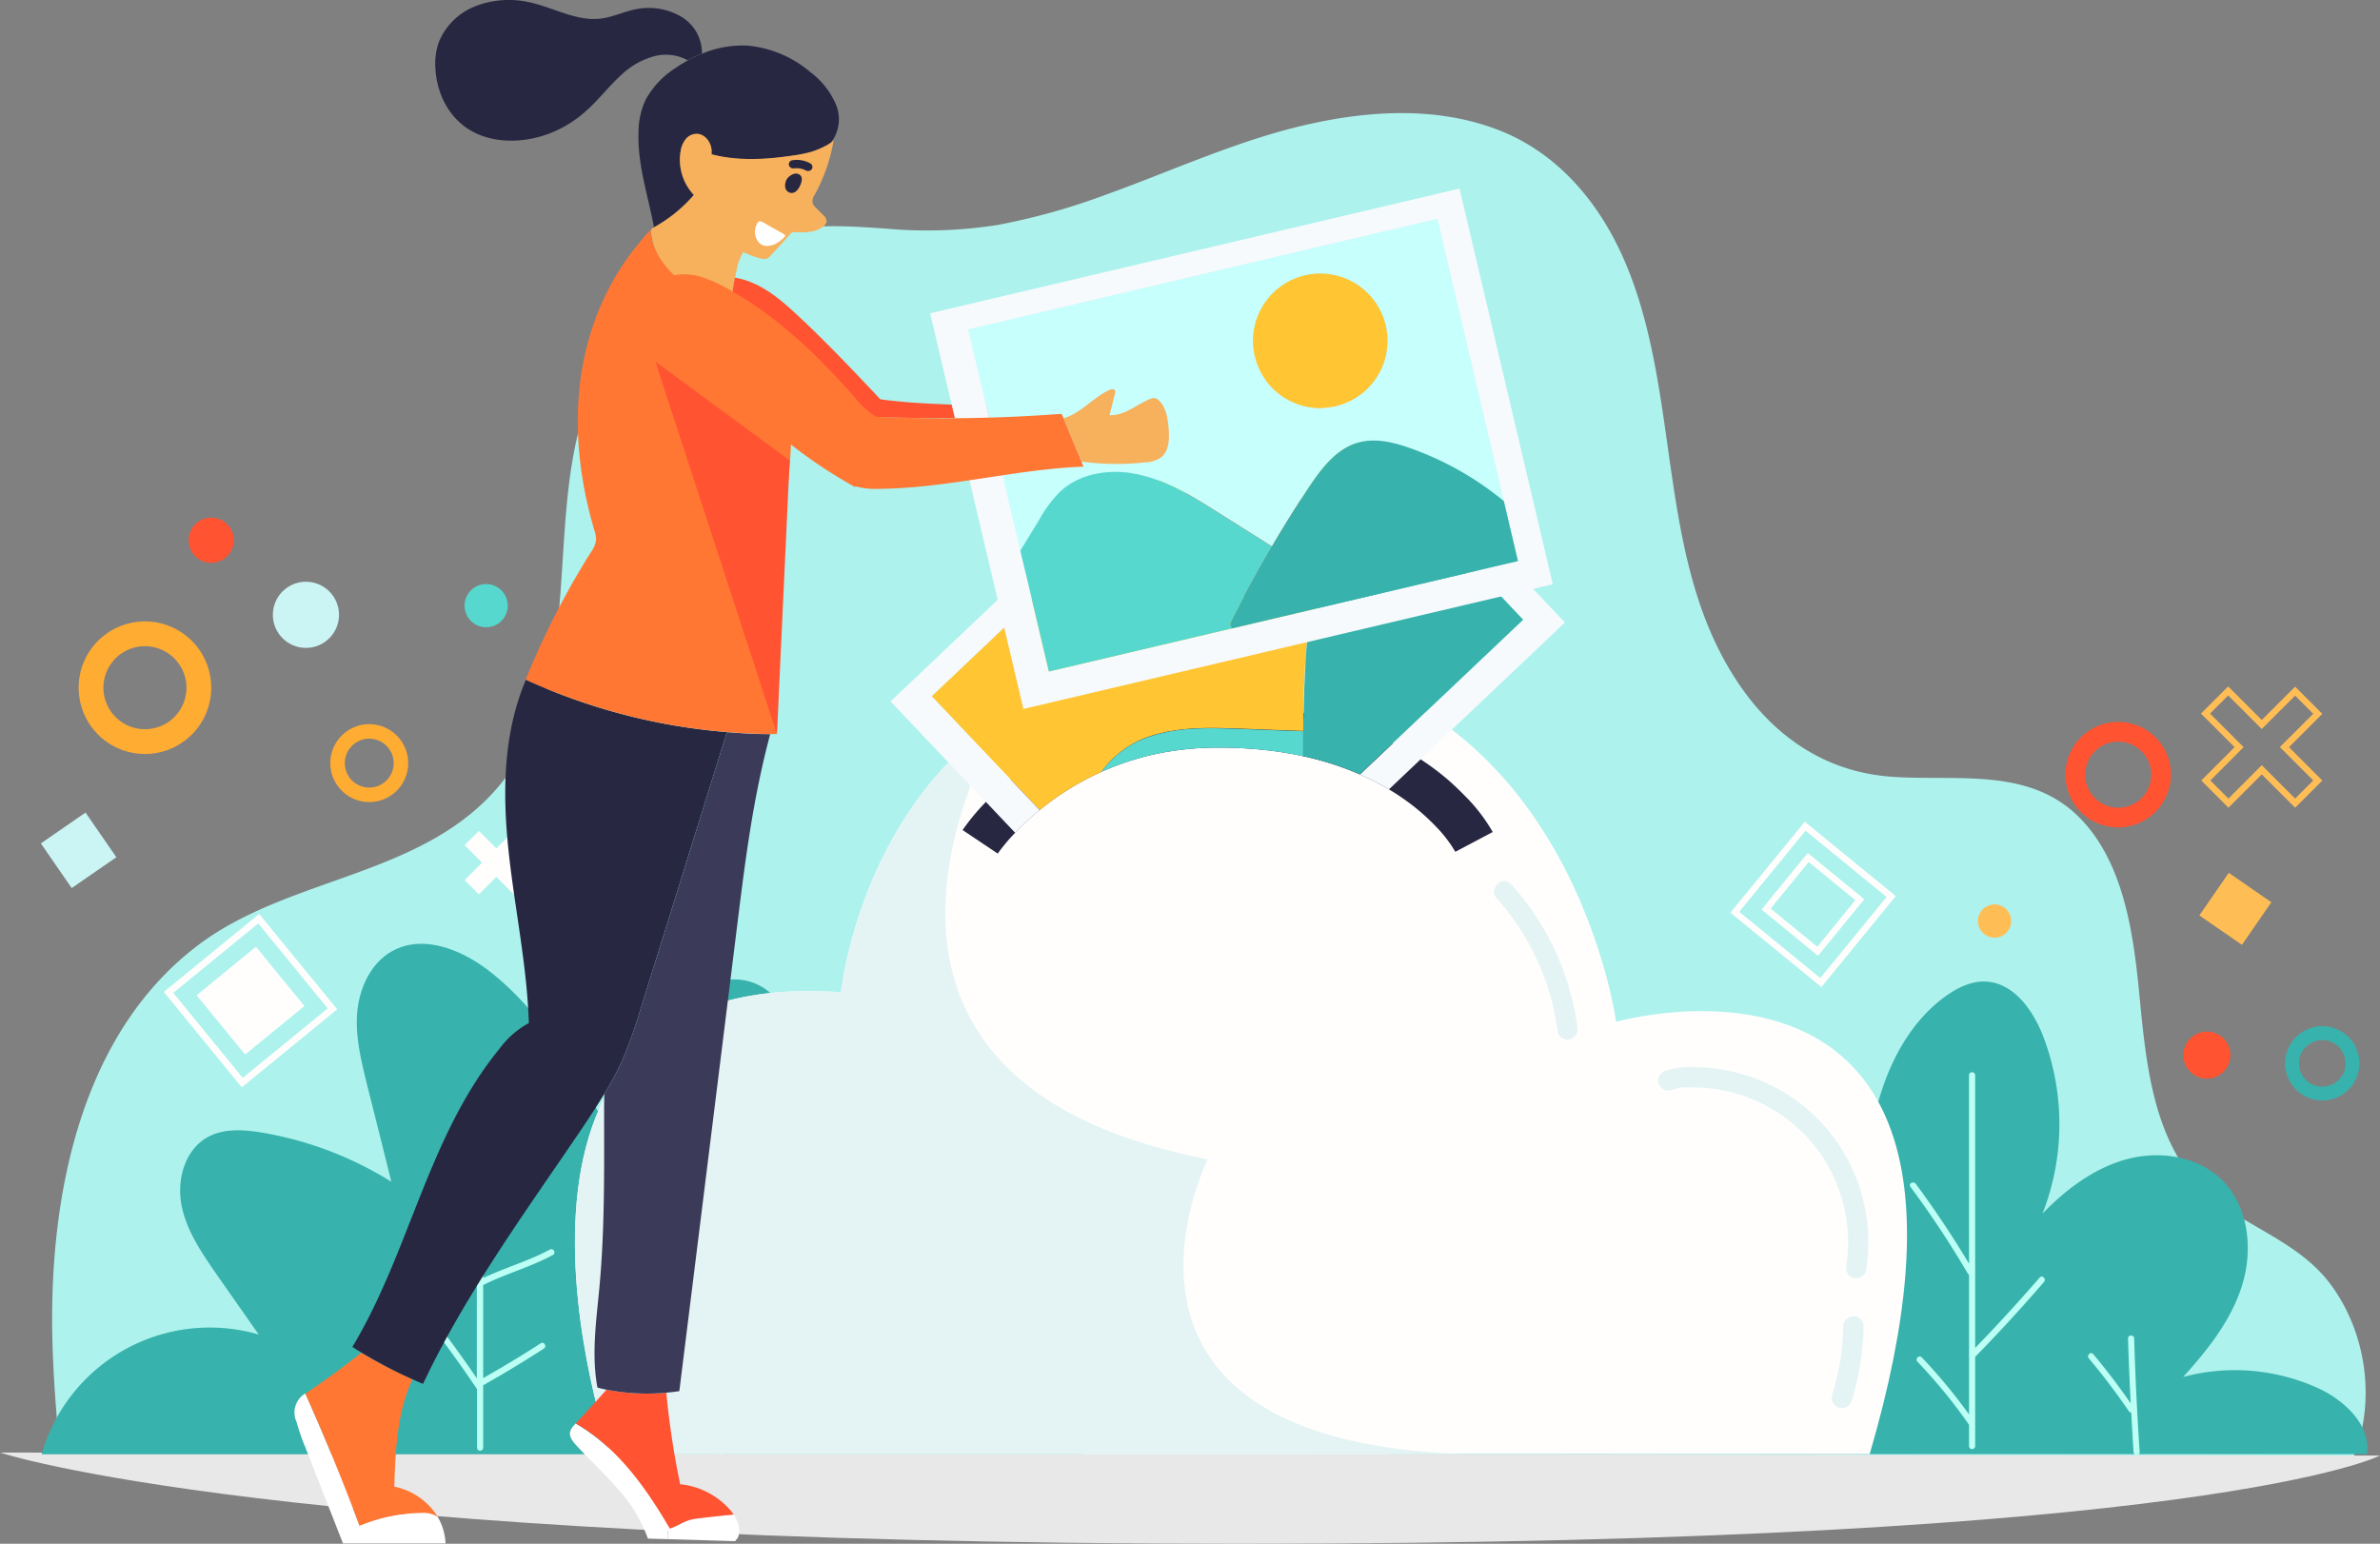 <svg xmlns="http://www.w3.org/2000/svg" viewBox="0 0 584.09 378.9"><rect x="0" y="0" width="584.09" height="378.9" fill="#808080" stroke="none"/><defs><style>.cls-1{fill:#adf2ed;}.cls-2{fill:#e8e8e8;}.cls-3{fill:#38b2ac;}.cls-4{fill:#bbfff5;}.cls-5{fill:#fffefd;}.cls-6{fill:#e4f4f4;}.cls-7{fill:#272742;}.cls-8{fill:#ffc533;}.cls-9{fill:#f6fafd;}.cls-10{fill:#56d8cf;}.cls-11{fill:#ff5331;}.cls-12{fill:#ffac33;}.cls-13{fill:#cbf4f4;}.cls-14{fill:#ffbe55;}.cls-15{fill:#fff;}.cls-16{fill:#f73;}.cls-17{fill:#3b3b59;}.cls-18{fill:#f7b05c;}.cls-19{fill:#c7fffd;}</style></defs><title>Asset 9</title><g id="Layer_2" data-name="Layer 2"><g id="OBJECTS"><path class="cls-1" d="M12.84,327.93c.2,9.8,1,19.57,1.92,29.32a.82.82,0,0,1-.1.53q110,0,220,.08l219.79.07,123,0c5.72-13.88,3.37-30.7-5.42-42.61-9.6-13-26.79-15.2-35.94-28.75-8.49-12.54-9.71-28.85-11.18-43.69-1.45-14.67-4-31.65-14.69-42.32-12.68-12.69-31.19-8.6-47-10-14.94-1.36-27.11-9.27-35.92-21.88-20.84-29.89-14.53-69.54-27.71-102.51-6.21-15.54-16.83-28.59-32.23-34.41-15-5.67-31.59-4.63-46.91-1.11-16.95,3.89-32.89,11.33-49.25,17.2a160,160,0,0,1-26.47,7.38,111.29,111.29,0,0,1-26.92.91c-9-.63-18-1.27-26.85.74a62.1,62.1,0,0,0-20.44,8.76,67.68,67.68,0,0,0-27.58,36.75c-8.71,28.9.19,64.66-19.61,89.46-18.72,23.45-51.79,22.91-74.54,40C20,253.46,12.12,292.94,12.84,327.93Z"/><path class="cls-2" d="M584.09,357.25,0,356.51S66.64,378.9,304.47,378.9,584.09,357.25,584.09,357.25Z"/><path class="cls-3" d="M10.26,356.76l0,.18H265.58c-2-6.7-7.56-12.12-13.9-15.33-7.14-3.61-15.21-4.83-23.13-6a63.38,63.38,0,0,0,13.82-26.23c1.89-7.39,1.74-16.62-4.54-20.94-4.16-2.87-9.73-2.56-14.65-1.43a53.65,53.65,0,0,0-24,12.52,108.2,108.2,0,0,0-1.92-40c-1.9-7.9-5.79-16.69-13.67-18.72-7.12-1.86-14.35,2.77-19.41,8.11a59.37,59.37,0,0,0-14.88,28.31c-8-14.15-16.25-28.68-29-38.72-6.74-5.29-16.14-9.21-23.74-5.23-5.39,2.82-8.33,9-8.88,15.07s1,12.09,2.43,18q3,11.86,5.93,23.7A87.24,87.24,0,0,0,64.36,278c-4.54-.77-9.49-1.1-13.5,1.16-5.55,3.14-7.53,10.5-6.29,16.75s5,11.68,8.61,16.9L63.5,327.55a42.93,42.93,0,0,0-53.24,29.21Z"/><path class="cls-4" d="M177.53,281v75.27a.76.76,0,0,1-1.51,0V281A.76.76,0,0,1,177.53,281Z"/><path class="cls-4" d="M103.82,320.39q6.93,8.7,13.2,17.9v-23.1a.82.82,0,0,1-.08-.4q-5.19-8.37-11-16.27c-.58-.78.73-1.53,1.31-.76q5.17,7,9.82,14.34V277a.76.76,0,0,1,1.51,0v36.69c5.36-2.58,11.14-4.17,16.37-7,.85-.46,1.61.84.76,1.31-5.48,3-11.57,4.6-17.13,7.4v22.84c4.79-2.72,9.51-5.55,14.13-8.55.82-.52,1.57.78.76,1.31q-7.3,4.72-14.89,9v15.39a.76.76,0,0,1-1.51,0V340.9l-.1-.1q-6.69-9.94-14.16-19.34C102.16,320.71,103.22,319.63,103.82,320.39Z"/><path class="cls-4" d="M163.86,289.85a198.63,198.63,0,0,1,13.54,18.68c.52.82-.79,1.57-1.31.75a196,196,0,0,0-13.29-18.36C162.19,290.18,163.25,289.1,163.86,289.85Z"/><path class="cls-4" d="M162.4,325.69a208.48,208.48,0,0,1,14.85,18.19c.58.79-.74,1.54-1.3.76a206.69,206.69,0,0,0-14.61-17.88C160.69,326.05,161.75,325,162.4,325.69Z"/><path class="cls-4" d="M176.65,326.78c1.55-2.47,3.81-4.53,5.79-6.65s4.21-4.52,6.31-6.79c.66-.71,1.74.35,1.08,1.06l-6.14,6.6-3,3.25a22.84,22.84,0,0,0-2.71,3.27C177.44,328.35,176.13,327.6,176.65,326.78Z"/><path class="cls-4" d="M176.29,294.17q5.49-6.19,11.54-11.85c.71-.66,1.79.4,1.08,1.06q-6,5.65-11.54,11.85C176.72,296,175.65,294.9,176.29,294.17Z"/><path class="cls-3" d="M341,356.91H580.86c1.15-7-5.46-13.25-12.07-16.25a49.35,49.35,0,0,0-33-2.71c6.14-6.77,12-14.18,14.59-22.94s1.34-19.21-5.23-25.56c-6-5.75-15.26-7.09-23.25-4.92s-14.87,7.39-20.64,13.34a60.3,60.3,0,0,0,.16-43.53c-2.49-6.43-7.27-13.17-14.17-13.43-3.47-.12-6.79,1.48-9.62,3.5-7.5,5.33-12.51,13.59-15.5,22.3s-4.13,17.91-5.25,27a48.8,48.8,0,0,0-14.29-16.87c-6.09-4.51-14.5-7.55-21.15-3.91s-8.57,12-9,19.46A94.42,94.42,0,0,0,415.06,321c-7.83-6-17.11-10.33-26.91-11.44s-20.13,1.18-28,7.17C348.07,325.91,343.67,341.91,341,356.91Z"/><path class="cls-4" d="M483.23,332.57V312.88a.72.72,0,0,1-.28-.27,235.82,235.82,0,0,0-14.1-21.31c-.58-.78.73-1.53,1.3-.76q7,9.46,13.08,19.61V263.83a.76.76,0,0,1,1.51,0v67q8.14-8.4,15.82-17.26c.64-.73,1.71.33,1.08,1.06q-8.16,9.47-16.9,18.4V355a.76.76,0,0,1-1.51,0v-5.31a129.23,129.23,0,0,0-12.65-15.46c-.67-.7.39-1.78,1.06-1.07a131.43,131.43,0,0,1,11.59,14V332.9A.62.62,0,0,1,483.23,332.57Z"/><path class="cls-4" d="M424.91,310.08a178.53,178.53,0,0,1,11.2,16c-.1-4.26-.19-8.52-.32-12.78q-.18-5.91-.4-11.82c0-1,1.48-1,1.51,0q.72,19.45,1,38.93a113,113,0,0,0,14-9.19c.76-.59,1.51.72.75,1.31A112.34,112.34,0,0,1,438,342.12l0,1.23c.05,3.94.1,7.89.14,11.83a.76.76,0,0,1-1.51,0q-.06-6.66-.18-13.34a.78.78,0,0,1,0-.34q-.1-6.35-.25-12.68a.81.81,0,0,1-.31-.28,175.39,175.39,0,0,0-12-17.37C423.26,310.4,424.31,309.32,424.91,310.08Z"/><path class="cls-4" d="M513.71,332.35c3.25,3.88,6.31,7.92,9.2,12.08-.27-5.3-.5-10.6-.66-15.9,0-1,1.48-1,1.51,0q.42,13.95,1.35,27.87c.07,1-1.44,1-1.5,0-.22-3.23-.39-6.47-.57-9.71a.77.77,0,0,1-.59-.33q-4.58-6.71-9.8-12.94C512,332.68,513.08,331.6,513.71,332.35Z"/><path class="cls-5" d="M458.84,356.91h-309S108.25,236.66,206.4,243.53c0,0,8.21-82.5,93.18-82.5s97.05,89.76,97.05,89.76S498.51,221.76,458.84,356.91Z"/><path class="cls-6" d="M149.88,356.91h210c-98.2-3-63.48-72.38-63.48-72.38-104.89-20.38-50.11-108.76-50.11-108.76-35.51,23.72-39.89,67.76-39.89,67.76C108.25,236.66,149.88,356.91,149.88,356.91Z"/><path class="cls-7" d="M236.23,203.72l8.63,5.78a44.75,44.75,0,0,1,4.26-5.09,63.57,63.57,0,0,1,6-5.57l.36-.3a67.4,67.4,0,0,1,30.85-14l.34-.05a72.24,72.24,0,0,1,11.94-1h.49q3.93,0,7.51.26a90.53,90.53,0,0,1,10.46,1.3c.95.17,1.89.36,2.8.57,1.54.33,3,.71,4.47,1.11a72.06,72.06,0,0,1,9.42,3.36,63.33,63.33,0,0,1,7.1,3.65l1,.6a60.22,60.22,0,0,1,5.38,3.8,52.1,52.1,0,0,1,4.15,3.7c.27.26.53.52.77.78a32.22,32.22,0,0,1,5,6.45l9.18-4.86a41.87,41.87,0,0,0-7-9.05c-1.18-1.21-2.52-2.49-4-3.79a63.65,63.65,0,0,0-6.69-5c-1-.66-2-1.31-3.14-1.95s-2.38-1.35-3.65-2a79.69,79.69,0,0,0-17.09-6.32c-.44-.11-.89-.22-1.36-.32-1.15-.27-2.33-.53-3.53-.76a98.68,98.68,0,0,0-10-1.41c-1.78-.17-3.64-.29-5.53-.37l-1.55-.06c-1.22,0-2.46-.06-3.75-.06h-1.34c-1.53,0-3,.09-4.47.19-1,.07-2,.15-3,.25l-.55,0a77.92,77.92,0,0,0-38,14.75c-1.35,1-2.62,2-3.79,3a74.39,74.39,0,0,0-6,5.57A55.1,55.1,0,0,0,236.23,203.72Z"/><path class="cls-6" d="M408.18,263.05a19.59,19.59,0,0,1,8.43-1.13A43.86,43.86,0,0,1,439,268.83a42.78,42.78,0,0,1,18.16,25.31,43.86,43.86,0,0,1,.8,17.78,2.52,2.52,0,0,1-3.07,1.76,2.55,2.55,0,0,1-1.76-3.06,38.59,38.59,0,0,0-5.63-26.38A38.45,38.45,0,0,0,418.36,267c-1.31-.09-2.63-.12-3.95-.09a10.63,10.63,0,0,0-3.73.46,2.56,2.56,0,0,1-3.41-.92A2.51,2.51,0,0,1,408.18,263.05Z"/><path class="cls-6" d="M449.61,342.47a60.44,60.44,0,0,0,2.75-16.93,2.56,2.56,0,0,1,2.52-2.49,2.53,2.53,0,0,1,2.48,2.52,65.38,65.38,0,0,1-2.92,18.2,2.56,2.56,0,0,1-3.07,1.77A2.53,2.53,0,0,1,449.61,342.47Z"/><path class="cls-6" d="M370.84,217a65.21,65.21,0,0,1,16.28,35.08,2.57,2.57,0,0,1-1.79,3,2.51,2.51,0,0,1-3.05-1.79,60.55,60.55,0,0,0-14.95-32.78C365.18,218.19,368.68,214.62,370.84,217Z"/><path class="cls-8" d="M228.62,170.88,248,191.3l7.15,7.54.36-.3a67.6,67.6,0,0,1,14.81-9.09,23.91,23.91,0,0,1,12.93-9.06c6.75-2,13.94-1.8,21-1.55,5,.18,10,.38,15,.55l.6,0c0-1.48,0-3,0-4.44q.11-6.16.47-12.33c.33-5.72,1-11.89,5-16,3-3.07,7.38-4.35,11.62-5.15a75.89,75.89,0,0,1,26.38-.37L314.45,89.5ZM316,141.77a16.5,16.5,0,1,1,.62-23.29A16.48,16.48,0,0,1,316,141.77Z"/><path class="cls-9" d="M218.54,172.16,242,196.87l7.15,7.54a63.57,63.57,0,0,1,6-5.57L248,191.3l-19.35-20.42L314.45,89.5l48.95,51.64,10.4,11-31.93,30.27-8.11,7.69a63.33,63.33,0,0,1,7.1,3.65l7.8-7.4,35.4-33.57L315.4,80.33l-5.08,4.82Z"/><path class="cls-10" d="M270.29,189.45a68.24,68.24,0,0,1,16-4.9l.34-.05a72.24,72.24,0,0,1,11.94-1h.49q3.93,0,7.51.26a90.53,90.53,0,0,1,10.46,1.3c.95.17,1.89.36,2.8.57q0-3.09,0-6.18l-.6,0c-5-.17-10-.37-15-.55-7.09-.25-14.28-.49-21,1.55A23.91,23.91,0,0,0,270.29,189.45Z"/><path class="cls-3" d="M319.85,179.41q0,3.09,0,6.18c1.54.33,3,.71,4.47,1.11a72.06,72.06,0,0,1,9.42,3.36l8.11-7.69L373.8,152.1l-10.4-11a75.89,75.89,0,0,0-26.38.37c-4.24.8-8.61,2.08-11.62,5.15-4,4.09-4.71,10.26-5,16q-.36,6.17-.47,12.33C319.86,176.45,319.85,177.93,319.85,179.41Z"/><path class="cls-11" d="M293.34,117.84a16.49,16.49,0,1,0,23.31.64A16.48,16.48,0,0,0,293.34,117.84Z"/><polygon class="cls-5" points="118.31 211.72 114.03 216.01 117.52 219.5 121.81 215.22 126.08 219.5 129.58 216.01 125.3 211.72 129.61 207.41 126.12 203.92 121.81 208.23 117.52 203.95 114.03 207.45 118.31 211.72"/><path class="cls-5" d="M82.75,247.73,59.34,266.87,40.21,243.46l23.4-19.14ZM59.58,264.55,80.43,247.5,63.38,226.64,42.52,243.69Zm.8-8.05,12-9.81-9.82-12-12,9.81Z"/><rect class="cls-5" x="52.08" y="236.2" width="18.8" height="18.8" transform="translate(-141.6 94.41) rotate(-39.28)"/><path class="cls-12" d="M19.3,168.79a16.27,16.27,0,1,1,16.26,16.27A16.29,16.29,0,0,1,19.3,168.79ZM35.56,158.6a10.19,10.19,0,1,0,10.2,10.19A10.2,10.2,0,0,0,35.56,158.6Z"/><path class="cls-12" d="M81.06,187.3a9.56,9.56,0,1,1,9.56,9.56A9.58,9.58,0,0,1,81.06,187.3Zm9.56-6a6,6,0,1,0,6,6A6,6,0,0,0,90.62,181.31Z"/><rect class="cls-13" x="12.64" y="202.04" width="13.32" height="13.32" transform="translate(-115.16 47.92) rotate(-34.62)"/><circle class="cls-13" cx="75.08" cy="150.9" r="8.12"/><path class="cls-14" d="M546.83,168.47l8.24,8.24,8.19-8.17,6.67,6.67-8.18,8.17,8.18,8.19-6.67,6.67-8.19-8.18-8.17,8.18-6.67-6.67,8.17-8.19-8.24-8.24Zm8.24,10.46-8.24-8.24-4.45,4.45,8.24,8.24-8.17,8.19L546.9,196l8.17-8.19,8.19,8.19,4.45-4.45-8.19-8.19,8.19-8.17-4.45-4.45Z"/><path class="cls-5" d="M442.92,201.68l22.33,18.26L447,242.26,424.67,224ZM463,220.16l-19.9-16.27-16.26,19.9,19.89,16.26Zm-19.35-10.8,13.88,11.35-11.35,13.88-13.88-11.35Zm11.67,11.57-11.45-9.36L434.55,223,446,232.38Z"/><path class="cls-11" d="M519.85,203.08a12.95,12.95,0,1,1,12.94-12.94A13,13,0,0,1,519.85,203.08Zm-8.11-12.94a8.11,8.11,0,1,0,8.11-8.11A8.11,8.11,0,0,0,511.74,190.14Z"/><path class="cls-3" d="M569.93,270.1a9.12,9.12,0,1,1,9.12-9.11A9.12,9.12,0,0,1,569.93,270.1ZM564.22,261a5.71,5.71,0,1,0,5.71-5.71A5.71,5.71,0,0,0,564.22,261Z"/><rect class="cls-14" x="542.27" y="216.7" width="12.7" height="12.7" transform="translate(873.35 718.31) rotate(-145.38)"/><circle class="cls-14" cx="489.5" cy="226.06" r="4.08"/><circle class="cls-11" cx="541.61" cy="258.97" r="5.77"/><circle class="cls-11" cx="51.84" cy="132.6" r="5.55"/><circle class="cls-10" cx="119.31" cy="148.65" r="5.3"/><path class="cls-15" d="M84.18,378.82l25.16,0a14,14,0,0,0-2-6.64,6.55,6.55,0,0,0-4-.91,40.36,40.36,0,0,0-15.11,3.14q-6.12-16.38-13.3-32.4A5.44,5.44,0,0,0,72.78,349a52.49,52.49,0,0,0,2.14,6.18Q79.54,367,84.18,378.82Z"/><path class="cls-16" d="M96.77,364.87c.29-8.93.65-18.1,4.45-26.34A118.1,118.1,0,0,1,88.7,332c-4.06,3.23-8.27,6.33-12.59,9.27-.39.26-.79.53-1.16.81q7.17,16,13.3,32.4a40.36,40.36,0,0,1,15.11-3.14,6.55,6.55,0,0,1,4,.91,14.14,14.14,0,0,0-1.74-2.37A16.63,16.63,0,0,0,96.77,364.87Z"/><path class="cls-15" d="M141.44,349.47l-.14-.11-.35.39a4.12,4.12,0,0,0-1,1.52c-.37,1.25.57,2.48,1.48,3.47,3.35,3.65,7,7,10.23,10.76A35.21,35.21,0,0,1,159,377.63l4.82.14.08-2.46a3.5,3.5,0,0,0,.46-.14C158.6,365.31,151.74,355.5,141.44,349.47Z"/><path class="cls-15" d="M163.83,377.77l16.6.49.34-.51h0a.47.47,0,0,0,.28-.3c.85-1.85.15-4-1-5.7-2.84.26-5.69.56-8.52.91a15.64,15.64,0,0,0-2.27.41c-1.73.5-3.18,1.58-4.89,2.11a3.5,3.5,0,0,1-.46.14Z"/><path class="cls-11" d="M166.93,364.35a207.62,207.62,0,0,1-3.38-22.3l0-.23a51.69,51.69,0,0,1-14.69-.74c-2.5,2.77-5,5.52-7.54,8.28l.14.11c10.3,6,17.16,15.84,22.93,25.7,1.71-.53,3.16-1.61,4.89-2.11a15.64,15.64,0,0,1,2.27-.41c2.83-.35,5.68-.65,8.52-.91-.18-.27-.38-.54-.58-.79a18.89,18.89,0,0,0-12.31-6.64Z"/><path class="cls-7" d="M148.33,268.44a74.27,74.27,0,0,0,4.34-8.1,115.13,115.13,0,0,0,4.6-12.9q10.57-33.87,21.12-67.75a147.35,147.35,0,0,1-49.32-12.85c-5.59,13.12-5.76,27.69-4.29,41.73,1.48,14.19,4.57,28.27,5,42.53h0a21.87,21.87,0,0,0-7.16,6.25c-17.59,21.51-22,49.72-36.14,73.24.73.47,1.48.93,2.23,1.38a118.1,118.1,0,0,0,12.52,6.56c.85.39,1.71.76,2.59,1.13,10.47-22.22,25.31-42.45,39.22-63C144.85,273.93,146.66,271.22,148.33,268.44Z"/><path class="cls-17" d="M148.84,341.08a51.69,51.69,0,0,0,14.69.74c1.07-.09,2.13-.22,3.19-.39q7.13-57.31,14.24-114.64c1.34-10.82,2.69-21.65,4.79-32.37.94-4.78,2-9.52,3.27-14.23-3.54,0-7.09-.2-10.63-.5q-10.53,33.87-21.12,67.75a115.13,115.13,0,0,1-4.6,12.9,74.27,74.27,0,0,1-4.34,8.1c-.06,1.3-.07,2.59-.07,3.88,0,14.54.19,29.11-1.15,43.6-.76,8.21-2,16.52-.49,24.64v0C147.36,340.77,148.1,340.94,148.84,341.08Z"/><path class="cls-7" d="M107.66,10.43a16.37,16.37,0,0,0-.79,6.59c.35,5.65,3,11.41,8.07,14.66,5.79,3.71,13.78,3.54,20.25.94a28.63,28.63,0,0,0,6.68-3.77A36.52,36.52,0,0,0,146,25.14c2.18-2.24,4.15-4.65,6.49-6.76a18.88,18.88,0,0,1,8.29-4.64,11.2,11.2,0,0,1,8,1.06,33.72,33.72,0,0,1,3.49-1.65,10.35,10.35,0,0,0-5.11-9.07,15.84,15.84,0,0,0-11.65-1.7c-2.7.61-5.21,1.82-8,2.17C141.6,5.32,136,1.92,130.12.6a22.73,22.73,0,0,0-13.41.91A15.89,15.89,0,0,0,107.66,10.43Z"/><path class="cls-7" d="M160.48,55.65c-.13.12-.25.24-.37.37a35.67,35.67,0,0,0,10.18-8.17A12.6,12.6,0,0,1,167.06,37a6.11,6.11,0,0,1,1.28-2.88,3.51,3.51,0,0,1,3-1.19,3.65,3.65,0,0,1,2.24,1.37,4.82,4.82,0,0,1,1,3.63c6.43,1.71,13.34,1.29,20,.31a34.44,34.44,0,0,0,4.28-.84A19.77,19.77,0,0,0,202.24,36,9.39,9.39,0,0,0,204,34.91a9.41,9.41,0,0,0,1.17-9.22A19.34,19.34,0,0,0,199,17.8a27.82,27.82,0,0,0-15.37-6.59,25.58,25.58,0,0,0-11.27,1.94,33.85,33.85,0,0,0-6.37,3.41,21.62,21.62,0,0,0-7.53,7.9,18.92,18.92,0,0,0-1.76,8C156.42,40.29,159,47.92,160.48,55.65Z"/><path class="cls-18" d="M170.29,47.85A35.67,35.67,0,0,1,160.11,56l-.43.44a18.89,18.89,0,0,0,5.56,11.86,38.29,38.29,0,0,1,4.84,2,90.15,90.15,0,0,1,9.31,5.25,66,66,0,0,1,1-7.4c.13-.67.26-1.35.42-2a12.19,12.19,0,0,1,1.61-4.29,20.12,20.12,0,0,0,4.42,1.6,2.53,2.53,0,0,0,1.19.07,2.36,2.36,0,0,0,1.08-.79c1.59-1.69,3.14-3.4,4.67-5.13a2.19,2.19,0,0,1,.57-.52A2.66,2.66,0,0,1,195.7,57c2.21.1,4.64-.06,6.33-1.38a1.94,1.94,0,0,0,.85-1.34,2.34,2.34,0,0,0-.88-1.52l-1.79-1.81a2.82,2.82,0,0,1-.78-1.08,2.81,2.81,0,0,1,.53-2.11,42.21,42.21,0,0,0,4.64-13.4,5.66,5.66,0,0,1-.6.6A9.39,9.39,0,0,1,202.24,36a19.77,19.77,0,0,1-3.35,1.32,34.44,34.44,0,0,1-4.28.84c-6.63,1-13.54,1.4-20-.31a4.82,4.82,0,0,0-1-3.63,3.65,3.65,0,0,0-2.24-1.37,3.51,3.51,0,0,0-3,1.19A6.11,6.11,0,0,0,167.06,37,12.6,12.6,0,0,0,170.29,47.85Z"/><path class="cls-16" d="M129,166.81l0,0a147.35,147.35,0,0,0,49.32,12.85c3.53.3,7.09.46,10.63.5h1.66c.63-18.49,1.32-39.81,2.56-59.13.46-3.42,2.13-22.32.3-28.16-1.49-4.8-3.6-9.72-7.58-13.28a27.5,27.5,0,0,0-7.82-4.43,55.79,55.79,0,0,1-8-4c-4.5-2.85-8.25-6.75-9.91-11.53a17.83,17.83,0,0,1-.53-3.16,23,23,0,0,0-2,2.25,62.7,62.7,0,0,0-7.42,10.62,67.27,67.27,0,0,0-7.37,21.3c-2.22,13.12-.76,26.63,3,39.45a6.72,6.72,0,0,1,.43,2.61,6.87,6.87,0,0,1-1.26,2.85A199,199,0,0,0,129,166.81Z"/><path class="cls-11" d="M216.05,98c-6.69-7.1-13.39-14.19-20.58-20.86-4.29-4-9.12-8-15.11-9a66,66,0,0,0-1,7.4c9.64,6.14,18.1,13.88,25.88,22a21.1,21.1,0,0,0,5.64,4.69,456.83,456.83,0,0,0,48.53-.64C245.27,98.74,230.43,100,216.05,98Z"/><polygon class="cls-11" points="193.79 113.01 160.85 88.76 190.68 180.2 193.79 113.01"/><path class="cls-15" d="M185.27,56.87c0,1.3.7,3.2,2.53,3.48a4.48,4.48,0,0,0,2.75-.64,7.85,7.85,0,0,0,2.07-1.65.36.36,0,0,0-.15-.52.49.49,0,0,0-.14-.11l-5.33-3a.35.35,0,0,0-.13,0,.57.57,0,0,0-.8.06A4.29,4.29,0,0,0,185.27,56.87Z"/><path class="cls-7" d="M192.8,46.32a1.71,1.71,0,0,0,1.12,1,1.64,1.64,0,0,0,1.55-.48,4,4,0,0,0,.43-.49c.07,0,1.52-2.39.52-3.31s-2.19-.22-2.9.43a2.43,2.43,0,0,0-.74,1.32A2.61,2.61,0,0,0,192.8,46.32Z"/><path class="cls-7" d="M197.15,41.54l-.09,0h0Z"/><path class="cls-7" d="M194.35,39.35a6.79,6.79,0,0,1,4.5.75,1,1,0,0,1,.41,1.37,1.16,1.16,0,0,1-1.49.37c-.2-.11-.41-.2-.62-.3l-.08,0-.07,0,.06,0h0l-.23-.07-.39-.1-.4-.07c.33.06.05,0,0,0l-.19,0a5.4,5.4,0,0,0-.8,0h-.09a1.19,1.19,0,0,1-.81-.1,1,1,0,0,1-.52-.61A1,1,0,0,1,194.35,39.35Z"/><path class="cls-19" d="M352.75,53.72,369.07,123a75.72,75.72,0,0,0-23-13c-4.06-1.45-8.48-2.54-12.63-1.41-5.52,1.52-9.23,6.5-12.39,11.28s-6.08,9.41-8.88,14.24l-.52-.32-12.69-8c-6-3.78-12.08-7.6-19-9.24s-14.77-.68-19.88,4.19a30.36,30.36,0,0,0-5,6.74c-1.58,2.56-3.14,5.12-4.73,7.69L237.63,80.85Zm-24.94,46A16.5,16.5,0,1,0,308,87.44,16.47,16.47,0,0,0,327.81,99.69Z"/><path class="cls-9" d="M257.41,164.81l44.83-10.56,70.29-16.56L369.07,123,352.75,53.72,237.63,80.85l12.79,54.32ZM358.19,46.28l22.89,97.12L251.16,174,228.27,76.89Z"/><path class="cls-10" d="M250.42,135.17l7,29.64,44.83-10.56-.3-1.27c3.19-6.39,6.58-12.7,10.24-18.84l-.52-.32-12.69-8c-6-3.78-12.08-7.6-19-9.24s-14.77-.68-19.88,4.19a30.36,30.36,0,0,0-5,6.74C253.57,130,252,132.6,250.42,135.17Z"/><path class="cls-3" d="M301.94,153l.3,1.27,70.29-16.56L369.07,123a75.72,75.72,0,0,0-23-13c-4.06-1.45-8.48-2.54-12.63-1.41-5.52,1.52-9.23,6.5-12.39,11.28s-6.08,9.41-8.88,14.24C308.52,140.28,305.13,146.59,301.94,153Z"/><path class="cls-8" d="M320.24,67.58a16.5,16.5,0,1,0,19.83,12.29A16.49,16.49,0,0,0,320.24,67.58Z"/><path class="cls-18" d="M261,102.65q2.2,5.32,4.42,10.64a65.2,65.2,0,0,0,15.67.19,7.55,7.55,0,0,0,3.74-1.12c2-1.48,2.18-4.36,2-6.84s-.54-5.5-2.48-7.28a1.88,1.88,0,0,0-1-.54,2,2,0,0,0-1,.19c-3.4,1.34-6.4,4.23-10.05,4,.44-1.73.88-3.47,1.31-5.2a1.1,1.1,0,0,0,0-.91c-.27-.39-.88-.27-1.32-.08C268.26,97.54,265.25,101.49,261,102.65Z"/><path class="cls-16" d="M215,102.29a19.84,19.84,0,0,1-5.16-4.69c-7.12-8.12-14.86-15.86-23.68-22a80.84,80.84,0,0,0-8.52-5.25,33.48,33.48,0,0,0-4.43-2,14.47,14.47,0,0,0-7.14-.9,7.29,7.29,0,0,0-3.41,1.4,5.39,5.39,0,0,0-1,1.07A7.5,7.5,0,0,0,160.45,75,14.71,14.71,0,0,0,163,81.29c4,6.26,10,11,15.81,15.65L191.46,107c2,1.6,4,3.2,6.11,4.72.6.44,1.2.86,1.8,1.28,3.36,2.36,6.87,4.51,10.44,6.53l.1-.18a18.2,18.2,0,0,0,5.7.63c16.88-.13,33.44-4.8,50.31-5.45-.17-.42-.35-.83-.52-1.25Q263.2,108,261,102.65l-.45-1.07-1.09.07A382.63,382.63,0,0,1,215,102.29Z"/></g></g></svg>
